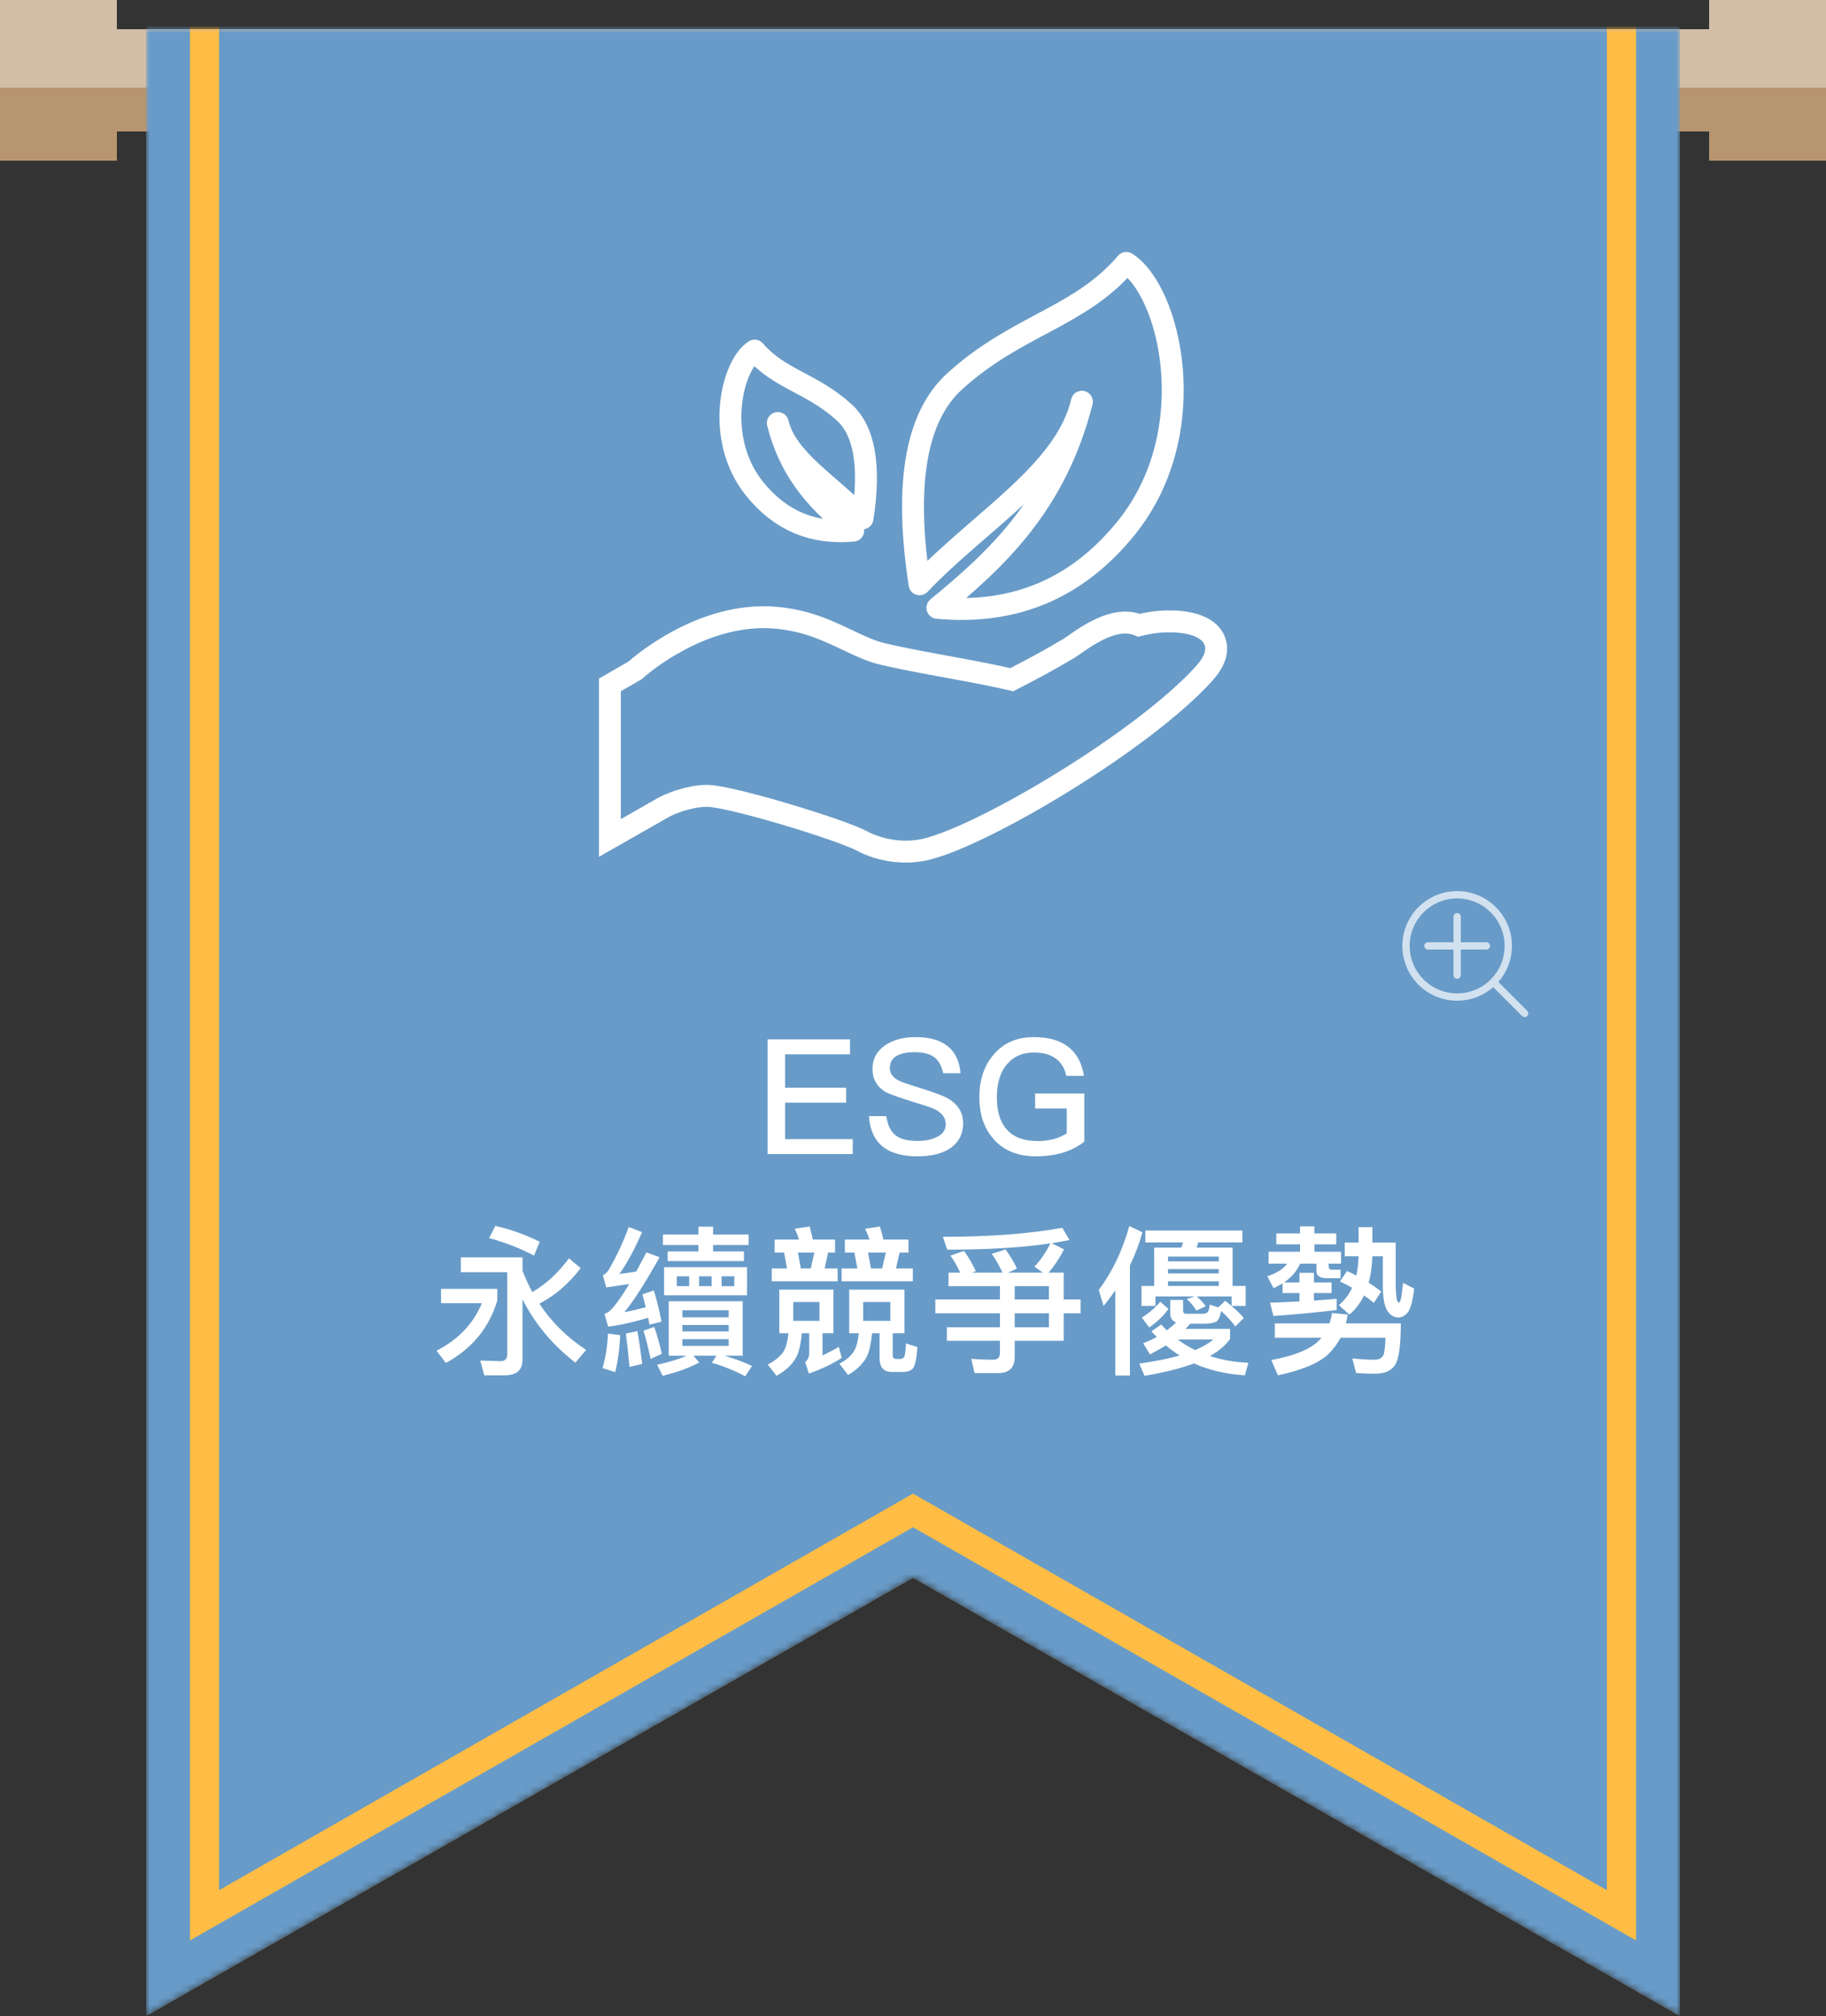 <?xml version="1.0" encoding="UTF-8"?>
<svg width="250px" height="276px" viewBox="0 0 250 276" version="1.1" xmlns="http://www.w3.org/2000/svg" xmlns:xlink="http://www.w3.org/1999/xlink">
    <rect x="0" y="0" width="250" height="276" fill="#333333" stroke="none"/>
    <!-- Generator: Sketch 49 (51002) - http://www.bohemiancoding.com/sketch -->
    <title>s3_f4</title>
    <desc>Created with Sketch.</desc>
    <defs>
        <polygon id="path-1" points="20 4 230 4 230 276 125 216 20 276"></polygon>
        <polygon id="path-3" points="20 -10 230 -10 230 276 125 216 20 276"></polygon>
    </defs>
    <g id="s3_f4" stroke="none" stroke-width="1" fill="none" fill-rule="evenodd">
        <g id="Group-35-Copy-4">
            <polygon id="Combined-Shape" fill="#D2BEA6" points="234 18 16 18 16 22 0 22 0 0 16 0 16 4 234 4 234 0 250 0 250 22 234 22"></polygon>
            <polygon id="Combined-Shape" fill="#B7956F" points="234 18 16 18 16 22 0 22 0 12 250 12 250 22 234 22"></polygon>
            <mask id="mask-2" fill="white">
                <use xlink:href="#path-1"></use>
            </mask>
            <g id="Combined-Shape"></g>
            <g id="Combined-Shape" mask="url(#mask-2)">
                <use fill="#689BC8" fill-rule="evenodd" xlink:href="#path-3"></use>
                <path stroke="#FFBD46" stroke-width="10" d="M25,-5 L25,267.384 L125,210.241 L225,267.384 L225,-5 L25,-5 Z"></path>
                <path stroke="#689BC8" stroke-width="6" d="M23,-7 L23,270.83 L125,212.545 L227,270.83 L227,-7 L23,-7 Z"></path>
            </g>
        </g>
        <g id="view" transform="translate(192, 122)" fill="#FFFFFF" opacity="0.7">
            <path d="M13.145,12.438 L17.096,16.389 C17.291,16.584 17.291,16.901 17.096,17.096 C16.901,17.291 16.584,17.291 16.389,17.096 L12.438,13.145 C11.119,14.3 9.391,15 7.5,15 C3.358,15 0,11.642 0,7.5 C0,3.358 3.358,0 7.5,0 C11.642,0 15,3.358 15,7.5 C15,9.391 14.3,11.119 13.145,12.438 Z M7,7 L7,3.5 C7,3.224 7.224,3 7.5,3 C7.776,3 8,3.224 8,3.5 L8,7 L11.5,7 C11.776,7 12,7.224 12,7.5 C12,7.776 11.776,8 11.5,8 L8,8 L8,11.5 C8,11.776 7.776,12 7.5,12 C7.224,12 7,11.776 7,11.5 L7,8 L3.5,8 C3.224,8 3,7.776 3,7.5 C3,7.224 3.224,7 3.5,7 L7,7 Z M7.5,14 C11.09,14 14,11.09 14,7.5 C14,3.91 11.09,1 7.5,1 C3.91,1 1,3.91 1,7.5 C1,11.09 3.91,14 7.5,14 Z" id="Combined-Shape"></path>
        </g>
        <path d="M105.088,142.292 L116.374,142.292 L116.374,144.338 L107.486,144.338 L107.486,148.914 L115.846,148.914 L115.846,150.96 L107.486,150.96 L107.486,155.954 L116.748,155.954 L116.748,158 L105.088,158 L105.088,142.292 Z M125.35,141.984 C127.176,141.984 128.606,142.358 129.64,143.15 C130.74,143.964 131.356,145.218 131.51,146.934 L129.134,146.934 C128.914,145.922 128.518,145.174 127.902,144.734 C127.286,144.272 126.406,144.052 125.218,144.052 C124.184,144.052 123.392,144.206 122.842,144.514 C122.16,144.866 121.83,145.438 121.83,146.23 C121.83,146.934 122.204,147.484 122.996,147.902 C123.348,148.1 124.25,148.43 125.724,148.87 C127.836,149.53 129.222,150.036 129.838,150.41 C131.18,151.224 131.862,152.346 131.862,153.798 C131.862,155.206 131.312,156.306 130.212,157.12 C129.112,157.912 127.572,158.308 125.592,158.308 C123.678,158.308 122.182,157.912 121.104,157.164 C119.806,156.24 119.102,154.788 118.97,152.808 L121.346,152.808 C121.522,154.04 121.962,154.942 122.666,155.47 C123.304,155.954 124.272,156.196 125.592,156.196 C126.78,156.196 127.726,155.976 128.43,155.58 C129.134,155.184 129.486,154.634 129.486,153.93 C129.486,153.05 128.98,152.368 127.99,151.862 C127.638,151.686 126.604,151.334 124.866,150.806 C122.93,150.19 121.742,149.772 121.258,149.508 C120.048,148.782 119.454,147.726 119.454,146.362 C119.454,144.976 120.026,143.898 121.192,143.106 C122.292,142.358 123.678,141.984 125.35,141.984 Z M141.542,141.984 C143.544,141.984 145.128,142.424 146.294,143.348 C147.416,144.228 148.12,145.526 148.406,147.286 L145.986,147.286 C145.766,146.23 145.282,145.438 144.534,144.91 C143.786,144.36 142.774,144.096 141.542,144.096 C140.024,144.096 138.814,144.602 137.912,145.658 C136.944,146.758 136.482,148.276 136.482,150.212 C136.482,152.104 136.9,153.556 137.78,154.568 C138.704,155.668 140.156,156.218 142.114,156.218 C142.884,156.218 143.61,156.108 144.292,155.932 C144.952,155.756 145.524,155.492 146.052,155.162 L146.052,151.752 L141.718,151.752 L141.718,149.706 L148.45,149.706 L148.45,156.306 C147.636,156.944 146.69,157.428 145.612,157.78 C144.468,158.132 143.214,158.308 141.85,158.308 C139.342,158.308 137.406,157.516 136.02,155.932 C134.722,154.458 134.084,152.544 134.084,150.212 C134.084,147.858 134.722,145.922 136.02,144.404 C137.384,142.776 139.232,141.984 141.542,141.984 Z M67.82,167.828 C69.932,168.312 71.956,169.038 73.892,170.006 L73.122,171.898 C71.142,170.864 69.096,170.072 66.962,169.5 L67.82,167.828 Z M77.896,172.272 L79.502,173.614 C77.874,175.748 75.982,177.376 73.848,178.476 C75.476,180.962 77.61,183.074 80.25,184.812 L78.776,186.55 C75.674,184.152 73.254,181.27 71.538,177.882 L71.538,186.154 C71.538,187.562 70.724,188.288 69.118,188.288 L66.302,188.288 L65.752,186.264 L68.502,186.352 C69.118,186.352 69.448,186.044 69.448,185.472 L69.448,174.164 L63.09,174.164 L63.09,172.14 L71.538,172.14 L71.538,173.966 C71.934,175 72.374,175.968 72.88,176.892 C74.794,175.77 76.466,174.23 77.896,172.272 Z M60.384,176.452 L68.084,176.452 L68.084,178.058 C66.962,181.798 64.608,184.658 61.044,186.594 L59.768,184.922 C62.76,183.382 64.828,181.204 65.972,178.41 L60.384,178.41 L60.384,176.452 Z M83.242,182.568 L84.914,182.788 C84.826,184.702 84.584,186.396 84.232,187.848 L82.494,187.298 C82.89,185.934 83.154,184.35 83.242,182.568 Z M87.268,182.238 C87.51,183.602 87.73,185.098 87.928,186.726 L86.19,187.144 C86.036,185.428 85.86,183.888 85.684,182.568 L87.268,182.238 Z M89.512,176.672 C89.908,177.904 90.26,179.334 90.568,180.94 L88.918,181.358 L88.742,180.412 C86.828,180.984 85.002,181.402 83.264,181.622 L82.758,179.884 C83.11,179.752 83.396,179.576 83.616,179.356 C84.298,178.652 85.134,177.464 86.146,175.792 L83,176.254 L82.538,174.582 C82.824,174.45 83.088,174.23 83.308,173.9 C84.364,172.118 85.288,170.138 86.08,167.982 L87.906,168.686 C86.894,171.018 85.86,172.932 84.804,174.406 C85.574,174.318 86.344,174.208 87.114,174.076 C87.554,173.262 88.016,172.382 88.5,171.458 L90.304,172.118 C88.368,175.594 86.762,178.102 85.486,179.642 C86.476,179.466 87.444,179.224 88.412,178.96 C88.258,178.344 88.104,177.75 87.95,177.2 L89.512,176.672 Z M89.578,181.666 C89.974,182.81 90.326,184.042 90.612,185.34 L89.072,186.044 C88.764,184.592 88.456,183.294 88.104,182.172 L89.578,181.666 Z M90.766,169.016 L95.628,169.016 L95.628,167.938 L97.63,167.938 L97.63,169.016 L102.492,169.016 L102.492,170.446 L97.63,170.446 L97.63,171.326 L101.854,171.326 L101.854,172.646 L91.404,172.646 L91.404,171.326 L95.628,171.326 L95.628,170.446 L90.766,170.446 L90.766,169.016 Z M90.92,173.482 L102.272,173.482 L102.272,177.332 L90.92,177.332 L90.92,173.482 Z M100.534,176.078 L100.534,174.736 L98.796,174.736 L98.796,176.078 L100.534,176.078 Z M97.432,176.078 L97.432,174.736 L95.716,174.736 L95.716,176.078 L97.432,176.078 Z M94.352,176.078 L94.352,174.736 L92.658,174.736 L92.658,176.078 L94.352,176.078 Z M91.558,178.146 L101.678,178.146 L101.678,185.604 L99.192,185.604 C100.556,186 101.81,186.462 102.954,187.012 L102.03,188.42 C100.534,187.628 99.016,187.012 97.454,186.572 L98.092,185.604 L94.924,185.604 L95.738,186.528 C94.374,187.276 92.702,187.87 90.722,188.354 L89.974,186.836 C91.58,186.484 92.922,186.088 94,185.604 L91.558,185.604 L91.558,178.146 Z M99.764,184.262 L99.764,183.338 L93.428,183.338 L93.428,184.262 L99.764,184.262 Z M93.428,182.282 L99.764,182.282 L99.764,181.402 L93.428,181.402 L93.428,182.282 Z M93.428,180.346 L99.764,180.346 L99.764,179.378 L93.428,179.378 L93.428,180.346 Z M107.948,182.524 L106.694,182.524 L106.694,176.562 L114.108,176.562 L114.108,182.524 L112.612,182.524 L112.612,185.56 C113.382,185.208 114.13,184.812 114.834,184.394 L115.252,185.89 C114.02,186.704 112.502,187.43 110.742,188.046 L110.236,186.462 C110.588,186.198 110.786,185.802 110.786,185.252 L110.786,182.524 L109.774,182.524 C109.642,184.02 109.378,185.142 108.982,185.868 C108.454,186.836 107.552,187.65 106.32,188.354 L105.11,186.814 C106.122,186.286 106.848,185.692 107.288,185.01 C107.618,184.46 107.838,183.624 107.948,182.524 Z M107.354,171.48 L106.056,171.48 L106.056,169.698 L109.4,169.698 C109.224,169.17 109.026,168.664 108.806,168.224 L110.852,167.916 C110.984,168.444 111.138,169.038 111.292,169.698 L114.328,169.698 L114.328,171.48 L113.382,171.48 L112.898,173.658 L114.68,173.658 L114.68,175.418 L105.66,175.418 L105.66,173.658 L107.75,173.658 L107.354,171.48 Z M109.642,173.658 L111.006,173.658 L111.49,171.48 L109.246,171.48 L109.642,173.658 Z M112.194,180.83 L112.194,178.256 L108.608,178.256 L108.608,180.83 L112.194,180.83 Z M123.612,187.826 L122.116,187.826 C120.972,187.826 120.422,187.188 120.422,185.912 L120.422,182.524 L119.388,182.524 C119.256,183.998 119.014,185.098 118.618,185.824 C118.112,186.748 117.276,187.562 116.11,188.244 L114.922,186.704 C115.868,186.198 116.55,185.604 116.946,184.944 C117.254,184.394 117.474,183.58 117.584,182.524 L116.264,182.524 L116.264,176.562 L123.832,176.562 L123.832,182.524 L122.226,182.524 L122.226,185.516 C122.226,185.868 122.358,186.044 122.666,186.044 L123.282,186.044 C123.502,186.044 123.678,185.956 123.788,185.78 C123.92,185.56 123.986,184.944 124.03,183.932 L125.614,184.416 C125.482,186.066 125.262,187.056 124.954,187.386 C124.646,187.672 124.206,187.826 123.612,187.826 Z M116.968,171.48 L115.67,171.48 L115.67,169.698 L119.058,169.698 C118.86,169.17 118.662,168.664 118.442,168.224 L120.466,167.916 C120.642,168.444 120.796,169.038 120.95,169.698 L124.382,169.698 L124.382,171.48 L123.172,171.48 L122.666,173.658 L124.976,173.658 L124.976,175.418 L115.23,175.418 L115.23,173.658 L117.386,173.658 L116.968,171.48 Z M119.256,173.658 L120.774,173.658 L121.28,171.48 L118.838,171.48 L119.256,173.658 Z M121.896,180.83 L121.896,178.256 L118.178,178.256 L118.178,180.83 L121.896,180.83 Z M145.634,183.558 L138.924,183.558 L138.924,185.758 C138.924,187.232 138.176,187.98 136.68,187.98 L133.424,187.98 L132.984,186.022 C134.04,186.11 135.03,186.154 135.976,186.154 C136.592,186.154 136.9,185.846 136.9,185.252 L136.9,183.558 L129.64,183.558 L129.64,181.71 L136.9,181.71 L136.9,179.796 L128.056,179.796 L128.056,177.904 L136.9,177.904 L136.9,176.078 L129.86,176.078 L129.86,174.23 L131.466,174.23 C131.048,173.35 130.608,172.558 130.124,171.898 L131.994,171.26 C132.61,172.118 133.138,173.042 133.6,174.01 L133.116,174.23 L137.252,174.23 C136.812,173.262 136.306,172.404 135.778,171.656 L137.67,171.062 C138.264,171.854 138.792,172.734 139.232,173.68 L138.022,174.23 L142.774,174.23 L141.63,173.416 C142.466,172.514 143.192,171.458 143.808,170.226 C139.98,170.798 135.272,171.084 129.684,171.084 L129.09,169.324 C135.558,169.324 141.014,168.906 145.436,168.092 L146.426,169.764 C145.634,169.918 144.82,170.072 143.984,170.204 L145.678,171.04 C145.062,172.25 144.358,173.306 143.566,174.23 L145.634,174.23 L145.634,177.904 L147.944,177.904 L147.944,179.796 L145.634,179.796 L145.634,183.558 Z M138.924,176.078 L138.924,177.904 L143.61,177.904 L143.61,176.078 L138.924,176.078 Z M138.924,179.796 L138.924,181.71 L143.61,181.71 L143.61,179.796 L138.924,179.796 Z M158.988,181.336 C159.23,181.6 159.494,181.864 159.758,182.128 C160.198,181.798 160.616,181.446 161.012,181.05 C160.484,180.83 160.22,180.434 160.22,179.84 L160.22,177.97 L161.98,177.97 L161.98,179.466 C161.98,179.73 162.134,179.862 162.464,179.862 L164.686,179.862 C164.95,179.862 165.148,179.796 165.28,179.686 C165.456,179.576 165.566,179.224 165.632,178.608 L166.798,178.982 L167.744,178.08 C168.756,178.872 169.614,179.642 170.296,180.434 L169.13,181.6 C168.646,180.918 167.986,180.214 167.194,179.488 C167.04,180.28 166.82,180.764 166.512,180.94 C166.16,181.116 165.654,181.226 164.972,181.226 L162.948,181.226 C162.728,181.49 162.508,181.71 162.332,181.93 L168.404,181.93 L168.404,183.316 C167.788,184.196 166.864,184.966 165.654,185.648 C167.26,186.176 169.02,186.484 170.912,186.572 L170.45,188.288 C167.854,188.134 165.544,187.584 163.476,186.66 C161.628,187.342 159.384,187.914 156.7,188.354 L155.974,186.682 C158.108,186.374 159.956,186.022 161.496,185.582 C160.836,185.142 160.198,184.68 159.626,184.196 C158.988,184.592 158.262,184.988 157.448,185.428 L156.502,183.888 C157.162,183.646 157.8,183.36 158.372,183.03 C158.108,182.766 157.866,182.524 157.646,182.26 L158.988,181.336 Z M163.63,184.834 C164.664,184.394 165.5,183.91 166.138,183.382 L161.232,183.382 C161.98,183.932 162.772,184.416 163.63,184.834 Z M168.756,170.798 L168.756,176.056 L170.538,176.056 L170.538,178.784 L168.624,178.784 L168.624,177.486 L163.85,177.486 C164.334,177.904 164.752,178.344 165.082,178.828 L163.806,179.422 C163.41,178.806 162.97,178.278 162.486,177.838 L163.586,177.486 L158.196,177.486 L158.196,178.784 L156.282,178.784 L156.282,176.056 L158.02,176.056 L158.02,170.798 L161.738,170.798 C161.826,170.556 161.914,170.314 161.98,170.094 L156.81,170.094 L156.81,168.466 L170.098,168.466 L170.098,170.094 L164.048,170.094 C163.982,170.336 163.916,170.578 163.828,170.798 L168.756,170.798 Z M159.912,176.056 L166.864,176.056 L166.864,175.418 L159.912,175.418 L159.912,176.056 Z M159.912,174.34 L166.864,174.34 L166.864,173.746 L159.912,173.746 L159.912,174.34 Z M159.912,172.69 L166.864,172.69 L166.864,172.03 L159.912,172.03 L159.912,172.69 Z M158.856,178.212 L159.978,179.202 C159.274,180.17 158.394,181.006 157.338,181.732 L156.326,180.39 C157.316,179.774 158.152,179.048 158.856,178.212 Z M154.61,167.85 L156.414,168.708 C155.974,170.292 155.402,171.788 154.698,173.24 L154.698,188.31 L152.696,188.31 L152.696,176.672 C152.19,177.398 151.662,178.102 151.09,178.784 L150.43,176.606 C152.3,174.098 153.686,171.194 154.61,167.85 Z M174.74,168.862 L177.996,168.862 L177.996,167.894 L179.954,167.894 L179.954,168.862 L182.946,168.862 L182.946,170.358 L179.954,170.358 L179.954,171.37 L183.606,171.37 L183.606,172.998 L181.912,172.998 L181.912,173.306 C181.912,173.658 182.044,173.834 182.33,173.834 L183.54,173.834 L183.54,175 L181.736,175 C180.724,175 180.24,174.67 180.24,174.054 L180.24,172.998 L177.996,172.998 C177.556,174.01 176.83,174.868 175.796,175.572 L177.908,175.572 L177.908,174.252 L179.888,174.252 L179.888,175.572 L182.308,175.572 L182.308,177.024 L179.888,177.024 L179.888,178.058 C180.944,177.97 182,177.904 183.012,177.816 L183.012,179.356 C180.328,179.664 177.424,179.95 174.344,180.17 L173.882,178.344 C175.246,178.3 176.588,178.234 177.908,178.168 L177.908,177.024 L175.598,177.024 L175.598,175.704 C175.224,175.924 174.806,176.144 174.366,176.364 L173.508,174.736 C174.85,174.274 175.752,173.702 176.214,172.998 L173.684,172.998 L173.684,171.37 L177.996,171.37 L177.996,170.358 L174.74,170.358 L174.74,168.862 Z M191.46,180.368 C190.844,180.368 190.338,180.06 189.942,179.444 C189.524,178.806 189.326,177.618 189.326,175.858 L189.326,171.986 L187.896,171.986 C187.852,173.328 187.676,174.538 187.39,175.616 C187.984,175.99 188.556,176.386 189.106,176.826 L188.094,178.366 C187.654,178.014 187.192,177.662 186.752,177.354 C186.246,178.388 185.586,179.268 184.75,179.972 L183.298,178.674 C184.09,178.036 184.684,177.244 185.124,176.298 C184.552,175.968 184.002,175.682 183.452,175.44 L184.42,174.01 C184.86,174.208 185.278,174.406 185.696,174.626 C185.872,173.812 185.982,172.932 186.004,171.986 L184.112,171.986 L184.112,170.116 L186.004,170.116 L186.004,168.004 L187.896,168.004 L187.896,170.116 L191.086,170.116 L191.086,175.858 C191.108,177.508 191.262,178.344 191.526,178.344 C191.746,178.344 191.922,177.442 192.098,175.638 L193.616,176.408 C193.462,177.86 193.198,178.894 192.846,179.532 C192.45,180.082 191.988,180.368 191.46,180.368 Z M182.374,179.752 L184.508,179.972 C184.442,180.39 184.354,180.786 184.266,181.182 L191.79,181.182 C191.79,184.152 191.526,186.044 191.02,186.836 C190.514,187.65 189.612,188.068 188.292,188.068 C187.236,188.068 186.378,188.024 185.674,187.98 L185.146,185.978 C186.246,186.088 187.258,186.154 188.182,186.154 C188.974,186.132 189.414,185.802 189.502,185.186 C189.612,184.57 189.678,183.888 189.678,183.14 L183.54,183.14 C183.1,183.976 182.528,184.746 181.846,185.406 C180.548,186.616 178.26,187.584 174.96,188.288 L174.058,186.198 C176.874,185.67 178.876,184.922 180.108,183.954 C180.416,183.69 180.68,183.426 180.944,183.14 L174.542,183.14 L174.542,181.182 L182.022,181.182 C182.176,180.742 182.286,180.258 182.374,179.752 Z" id="ESG-永續競爭優勢" fill="#FFFFFF"></path>
        <g id="Group-28" transform="translate(85, 36)" stroke="#FFFFFF" stroke-width="3">
            <path d="M1.915,55.802 C2.216,55.527 2.825,55.02 3.558,54.471 C4.855,53.497 6.316,52.55 7.912,51.697 C12.507,49.242 17.314,48.03 22.123,48.664 L22.408,48.704 C25.287,49.131 27.303,49.857 30.568,51.406 C30.77,51.502 30.77,51.502 30.971,51.598 C33.462,52.787 34.552,53.232 36.05,53.58 C37.873,54.002 39.848,54.397 42.664,54.919 C43.2,55.019 43.629,55.098 44.594,55.275 C48.627,56.012 51.366,56.545 53.528,57.054 L55.394,56.083 C57.352,55.063 59.386,53.937 61.371,52.748 C61.525,52.656 61.687,52.545 62.052,52.286 C62.819,51.747 63.242,51.459 63.82,51.102 C64.917,50.424 65.952,49.909 66.967,49.588 C67.938,49.28 68.86,49.161 69.736,49.277 C70.151,49.332 70.548,49.44 70.92,49.6 C72.891,49.093 75.096,48.935 76.956,49.179 C79.158,49.472 80.782,50.311 81.323,51.78 C81.838,53.173 81.24,54.668 79.88,56.18 C71.627,65.359 49.768,78.377 41.749,80.283 C40.355,80.613 38.809,80.678 37.268,80.474 C35.753,80.273 34.284,79.811 33.007,79.13 C30.256,77.664 17.054,73.604 12.705,73.029 C12.626,73.019 12.541,73.009 12.379,72.991 C10.547,72.799 7.755,73.518 5.815,74.554 L-1.5,78.723 L-1.5,57.766 L1.884,55.817 L1.915,55.802 Z" id="Fill-1"></path>
            <path d="M40.9,43.995 C38.79,30.301 40.39,21.039 45.701,16.209 C54.235,8.449 62.803,7.494 69.203,0 C75.2,3.756 79.85,23.072 69.203,36.268 C62.511,44.563 53.89,48.211 43.342,47.213 C51.458,40.542 59.532,33.102 63.123,19 C60.861,28.603 49.368,35.12 40.9,43.995 Z" id="Combined-Shape" stroke-linejoin="round"></path>
            <path d="M15.47,34.964 C14.368,27.816 15.204,22.982 17.976,20.46 C22.43,16.41 26.902,15.912 30.243,12 C33.373,13.961 35.8,24.043 30.243,30.93 C26.75,35.26 22.25,37.164 16.745,36.643 C20.981,33.161 25.195,29.278 27.069,21.917 C25.889,26.93 19.89,30.331 15.47,34.964 Z" id="Combined-Shape-Copy-4" stroke-linejoin="round" transform="translate(24.281, 24.364) scale(-1, 1) translate(-24.281, -24.364) "></path>
        </g>
    </g>
</svg>